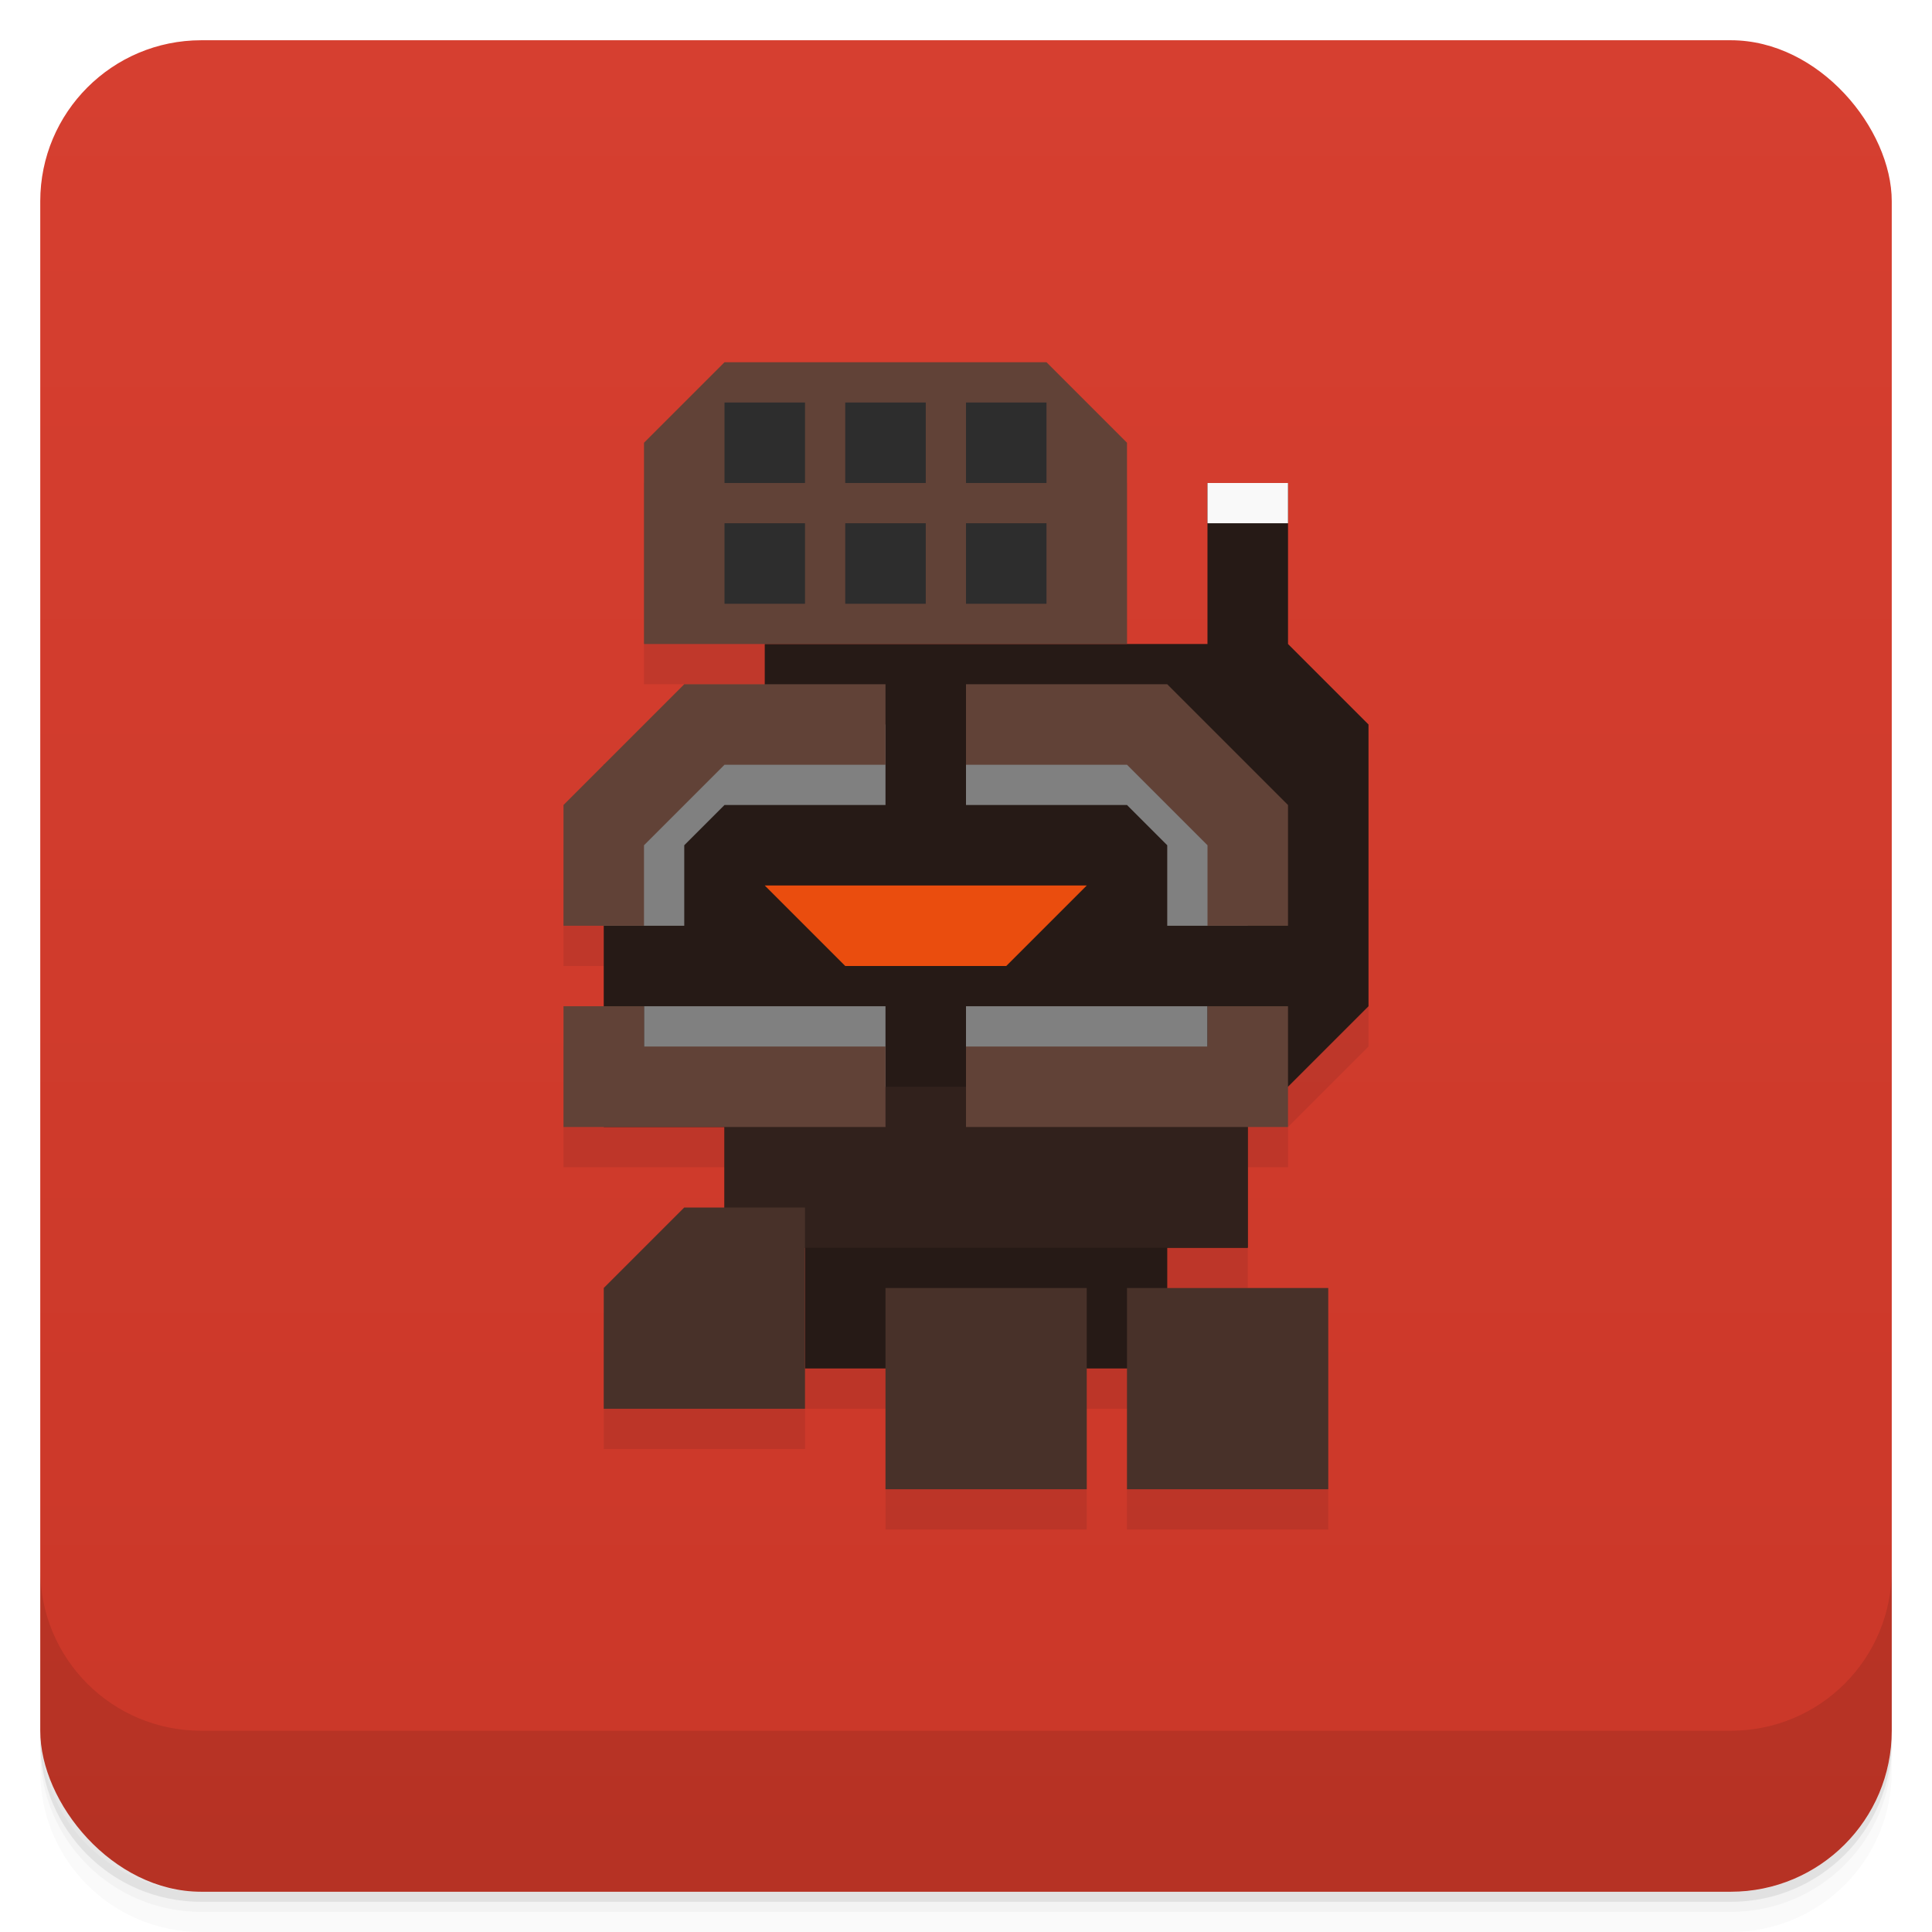 <svg version="1.1" viewBox="0 0 48 48" xmlns="http://www.w3.org/2000/svg">
 <defs>
  <linearGradient id="bg" x2="0" y1="1" y2="47" gradientUnits="userSpaceOnUse">
   <stop style="stop-color:#d63f30" offset="0"/>
   <stop style="stop-color:#ca3728" offset="1"/>
  </linearGradient>
 </defs>
 <path d="m1 43v0.25c0 2.216 1.784 4 4 4h38c2.216 0 4-1.784 4-4v-0.25c0 2.216-1.784 4-4 4h-38c-2.216 0-4-1.784-4-4zm0 0.5v0.5c0 2.216 1.784 4 4 4h38c2.216 0 4-1.784 4-4v-0.5c0 2.216-1.784 4-4 4h-38c-2.216 0-4-1.784-4-4z" style="opacity:.02"/>
 <path d="m1 43.25v0.25c0 2.216 1.784 4 4 4h38c2.216 0 4-1.784 4-4v-0.25c0 2.216-1.784 4-4 4h-38c-2.216 0-4-1.784-4-4z" style="opacity:.05"/>
 <path d="m1 43v0.25c0 2.216 1.784 4 4 4h38c2.216 0 4-1.784 4-4v-0.25c0 2.216-1.784 4-4 4h-38c-2.216 0-4-1.784-4-4z" style="opacity:.1"/>
 <rect x="1" y="1" width="46" height="46" rx="4" style="fill:url(#bg)"/>
 <path d="m1 39v4c0 2.216 1.784 4 4 4h38c2.216 0 4-1.784 4-4v-4c0 2.216-1.784 4-4 4h-38c-2.216 0-4-1.784-4-4z" style="opacity:.1"/>
 <path d="m18 10-2 2v5h3v1h-2l-3 3v3h1v2h-1v3h4v2h-1l-2 2v3h5v-1h2v3h5v-3h1v3h5v-5h-4v-1h2v-3h1v-1l2-2v-7l-2-2v-4h-2v4h-2v-5l-2-2z" style="fill:#271b17;opacity:.1"/>
 <path d="m30 12v4h-11v3h-4v9h3v3h2v3h9v-3h2v-4h1l2-2v-7l-2-2v-4z" style="fill:#261a16"/>
 <rect x="18" y="27" width="13" height="4" style="fill:#31211c;paint-order:stroke fill markers"/>
 <rect x="30" y="12" width="2" height="1" style="fill:#f9f9f9;paint-order:stroke fill markers"/>
 <path d="m15 35h5v-5h-3l-2 2z" style="fill:#483129"/>
 <rect x="22" y="32" width="5" height="5" style="fill:#483129;paint-order:stroke fill markers;stroke-width:.913"/>
 <rect x="28" y="32" width="5" height="5" style="fill:#483129;paint-order:stroke fill markers;stroke-width:.913"/>
 <path d="m17 18-2 2v3h2v-2l1-1h4v-2zm7 0v2h4l1 1v2h2v-3l-2-2zm-8 7v2h6v-2zm8 0v2h6v-2z" style="fill:#808080"/>
 <path d="m18 9-2 2v5h12v-5l-2-2zm-1 8-3 3v3h2v-2l2-2h4v-2zm7 0v2h4l2 2v2h2v-3l-3-3zm-10 8v3h8v-2h-6v-1zm16 0v1h-6v2h8v-3z" style="fill:#614237"/>
 <path d="m19 22h8l-2 2h-4z" style="fill:#ea4d0e"/>
 <path d="m18 10v2h2v-2zm3 0v2h2v-2zm3 0v2h2v-2zm-6 3v2h2v-2zm3 0v2h2v-2zm3 0v2h2v-2z" style="fill:#2d2d2d;paint-order:stroke fill markers"/>
</svg>
